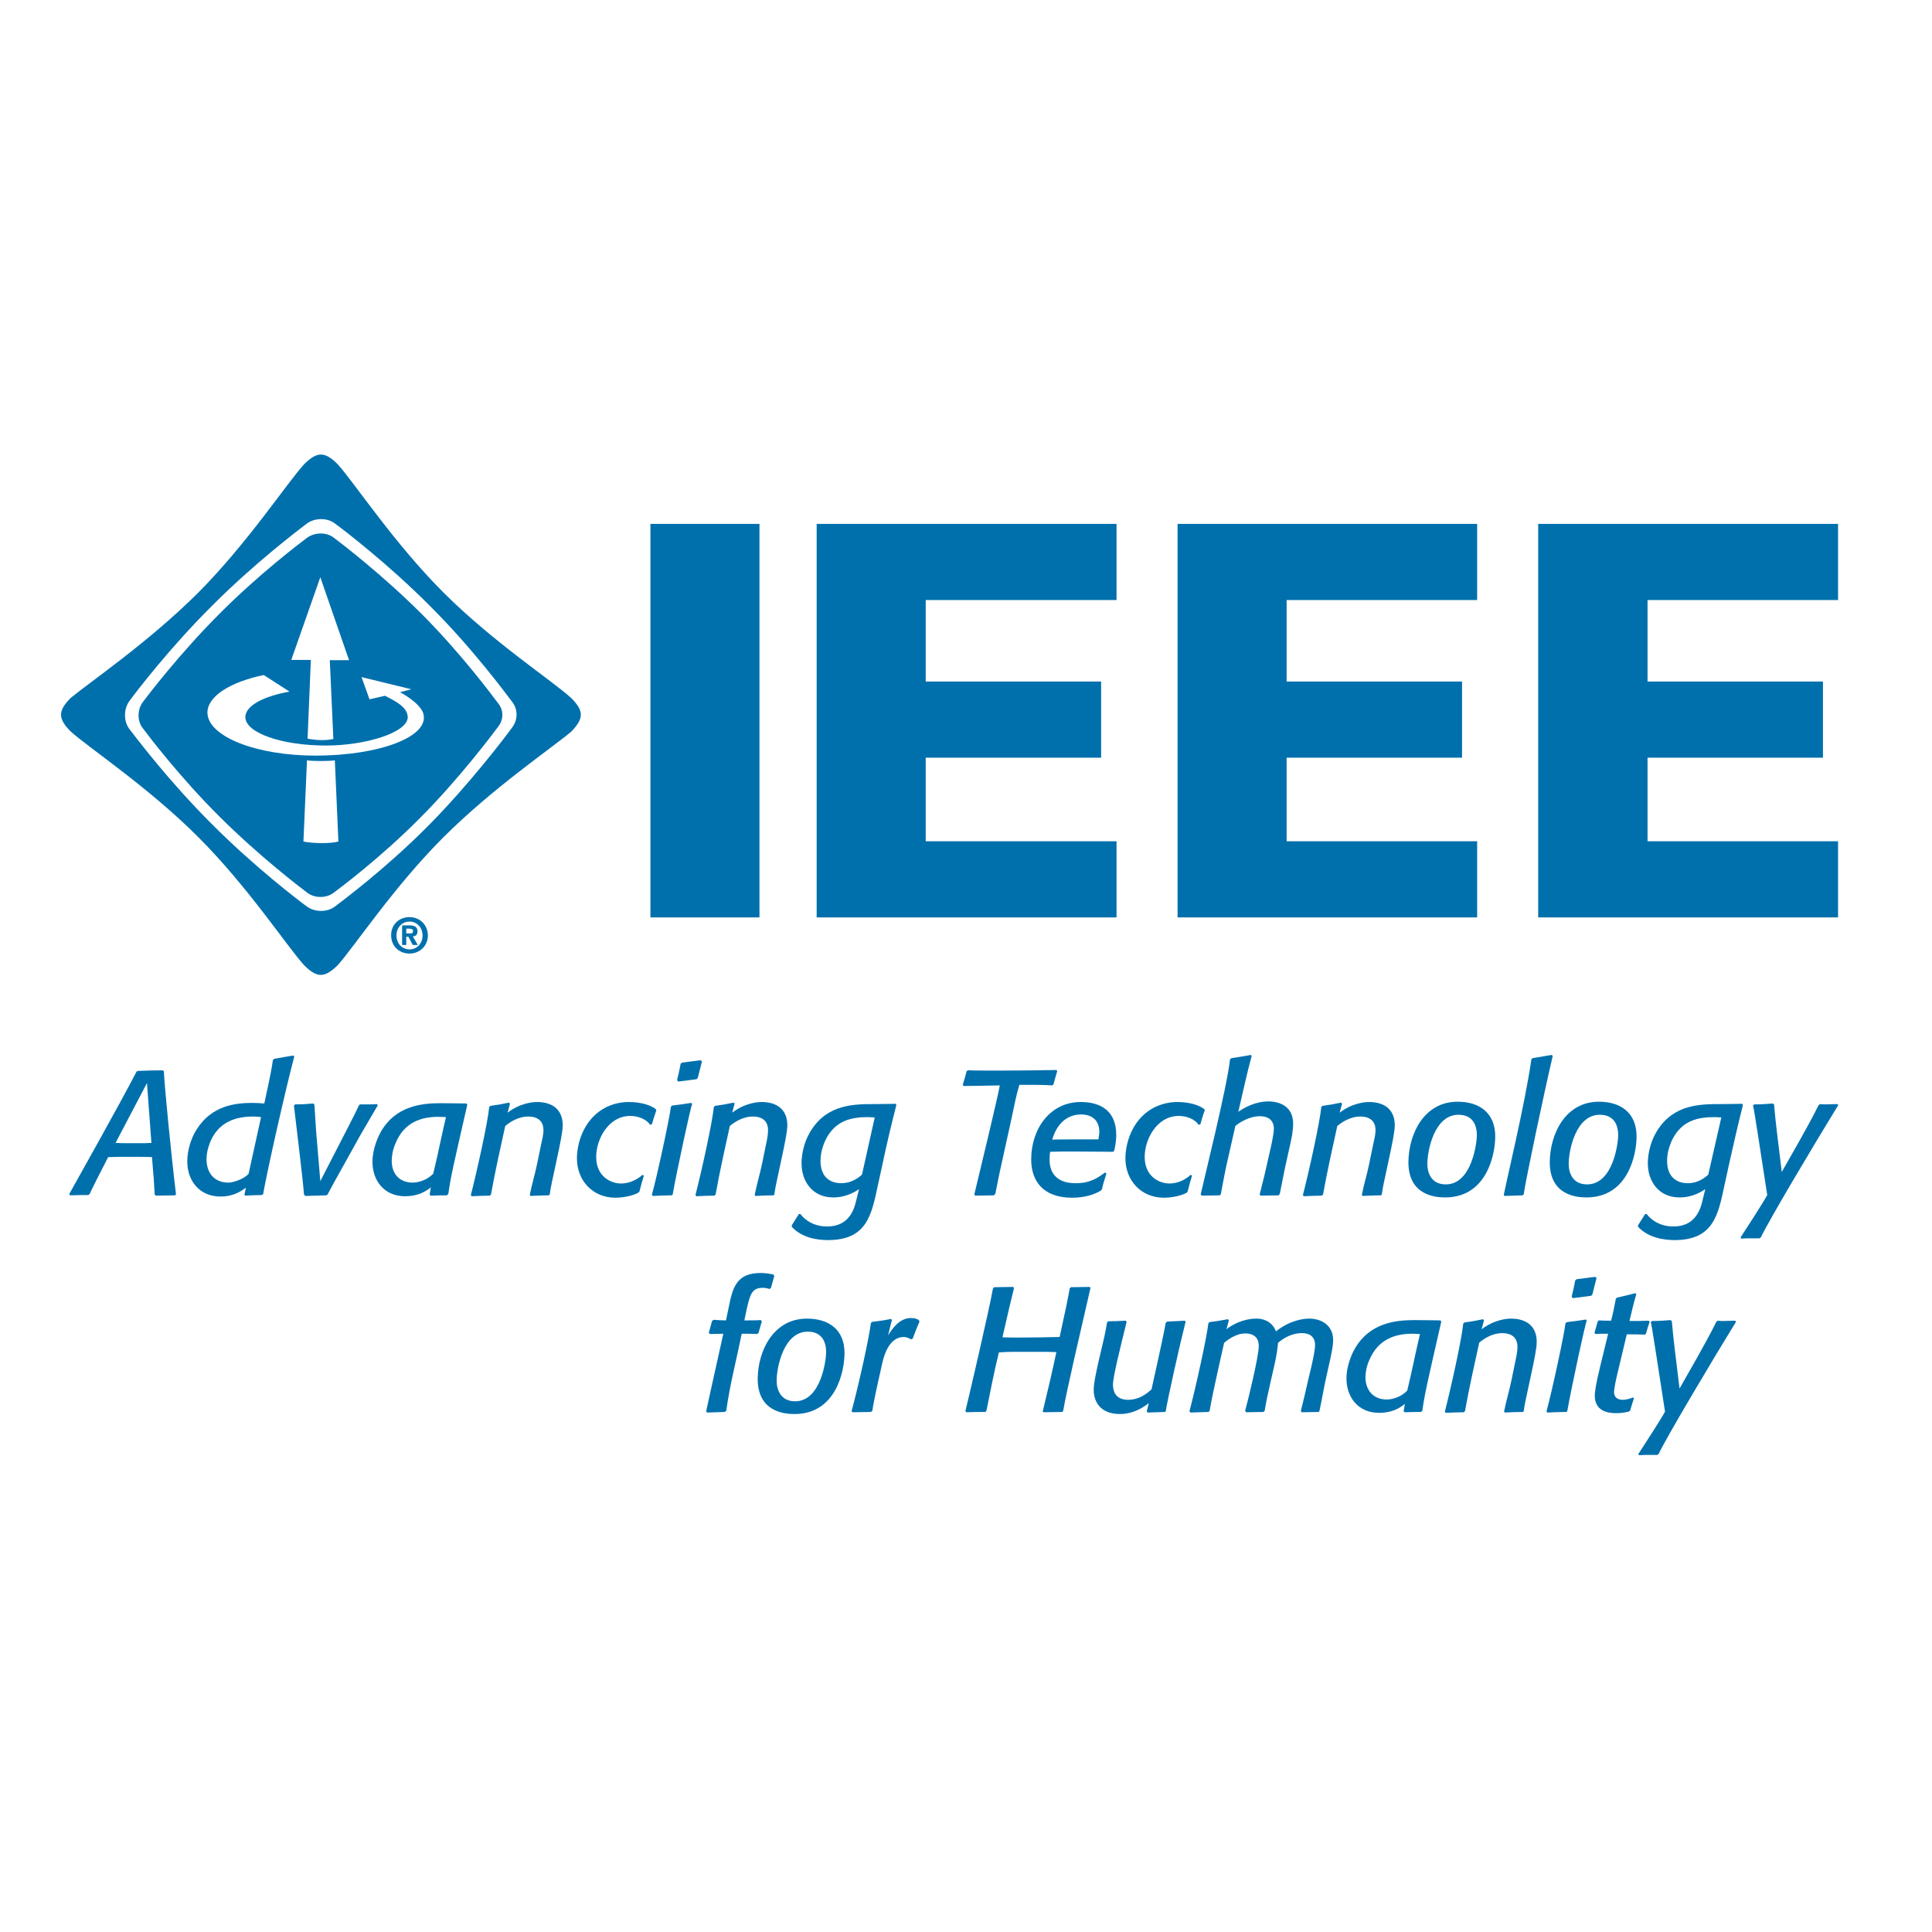 <?xml version="1.0" encoding="utf-8"?>
<!-- Generator: Adobe Illustrator 19.2.1, SVG Export Plug-In . SVG Version: 6.00 Build 0)  -->
<svg version="1.1" id="layer" xmlns="http://www.w3.org/2000/svg" xmlns:xlink="http://www.w3.org/1999/xlink" x="0px" y="0px"
	 viewBox="0 0 652 652" style="enable-background:new 0 0 652 652;" xml:space="preserve">
<style type="text/css">
	.st0{fill:#0070AD;}
</style>
<g>
	<path class="st0" d="M49.6,365.5L39,385.7c1.5,0.1,2.7,0.1,4,0.1h4c1.5,0,2.6,0,4.1-0.1L49.6,365.5z M59,403.4
		c-2.4,0-4,0.1-6.4,0.1l-0.4-0.4c-0.2-2.7-0.2-4.7-0.5-7.4l-0.4-5.2c-1.5-0.1-4.4-0.1-5.9-0.1h-3.2c-1.6,0-3.1,0-5.7,0.1l-2.3,4.5
		c-1.4,2.7-2.4,4.7-3.7,7.4l-0.2,0.5l-0.5,0.4c-2.3,0-3.9,0-6.2,0.1l-0.2-0.5c1.1-2,17.1-30.4,22.7-41.3l0.5-0.2
		c3.1-0.1,6.1-0.2,8.3-0.2l0.4,0.3c0.2,5,2.4,27.5,4.1,41.6L59,403.4z"/>
	<path class="st0" d="M88.1,377c-0.5-0.1-1.5-0.2-2.7-0.2c-8.1,0-12.1,3.5-14.2,8c-0.4,0.9-1.5,3.5-1.5,6.4c0,4.4,2.4,7.9,7.4,7.9
		c1.4,0,5.2-1.1,6.8-3L88.1,377z M88.3,403.3c-2.1,0-3.5,0.1-5.6,0.2l-0.2-0.4l0.5-2.3c-1.9,1.4-4.4,3-8.6,3
		c-7.1,0-11.2-5.3-11.2-11.9c0-3.3,1.1-7.6,3.2-10.8c5-7.9,12.8-8.9,18.8-8.9c1.5,0,2.6,0.1,4,0.2c2.1-9.7,2.5-11.8,2.9-14.7
		l0.5-0.4c2.4-0.4,4-0.7,6.4-1.1l0.3,0.4c-2.7,10.1-9,37.8-10.5,46.4L88.3,403.3z"/>
	<path class="st0" d="M110,403.4c-2.6,0.1-4.3,0.1-6.9,0.2l-0.5-0.4c-0.4-5.5-2.7-23.8-3.4-30.1l0.4-0.4c2.3,0,3.9-0.1,6.1-0.3
		l0.4,0.4c0.2,3.4,0.4,5.8,0.6,9.2l1.4,16.6c10-19.5,11.4-22,13.1-25.7l0.5-0.2h2.3c1.2,0,2,0,3.2-0.1l0.3,0.4
		c-1.8,3.1-4,6.8-5.9,10.1l-5,9c-2.1,3.8-4,7.1-6.1,11.1L110,403.4z"/>
	<path class="st0" d="M139.3,399.1c1.8,0,4.8-0.8,6.9-3c1.5-6.1,2.7-12.3,4.3-19.1c-0.7,0-1.6-0.1-2.6-0.1c-5.7,0-11.5,1.8-14.4,8.9
		c-0.4,0.8-1.3,3.2-1.3,6C132.2,396,134.7,399.1,139.3,399.1 M150.8,403.4h-1.5c-1.5,0-2.6,0.1-4,0.1l-0.3-0.4l0.4-2.4
		c-2.8,2.3-5.8,3-8.7,3c-7,0-11-5.2-11-11.6c0-4.4,1.9-8.5,2.8-10.1c4.9-8.7,13.7-9.7,20-9.7c2.8,0,8.9,0.1,8.9,0.1l0.3,0.4
		c-4.8,21-5.6,24.4-6.4,30.1L150.8,403.4z"/>
	<path class="st0" d="M185.1,403.4c-2.3,0-3.8,0.1-6.1,0.2l-0.2-0.4c0.8-4,1.7-6.7,2.5-10.6l1.4-6.8c0.2-0.9,0.7-2.8,0.7-4.4
		c0-4.4-3.9-4.6-5.1-4.6c-3.6,0-6.5,2.1-7.8,3.2c-1.7,7.7-3.4,15.3-4.8,23.1l-0.4,0.4c-2.3,0-3.8,0.1-6.1,0.2l-0.3-0.4
		c2-7.8,5.7-24.4,6.2-29.7l0.4-0.4c2.3-0.3,4-0.6,6.3-1.1l0.3,0.4l-0.8,3c4.3-3.3,8.6-3.6,10-3.6c1.8,0,8.6,0.3,8.6,7.9
		c0,2-0.8,5.9-2,11.5l-0.9,4.2c-0.6,2.9-1.1,4.8-1.5,7.7L185.1,403.4z"/>
	<path class="st0" d="M215.4,402.5c-2.1,1.2-5.6,1.7-7.7,1.7c-7.7,0-13-5.8-13-13.3c0-4.9,2.1-12.6,8.7-16.6
		c3.4-2.1,7.1-2.4,8.7-2.4c4.2,0,7.4,1,9.2,2.4l0.2,0.4c-0.6,1.7-1,3-1.5,4.7l-0.6,0.2c-1-1.6-3.6-3-6.7-3
		c-7.4,0-11.5,7.9-11.5,13.8c0,7,5.4,9,8.3,9c1,0,4.1-0.1,7.3-2.9l0.5,0.2c-0.6,2-1,3.3-1.5,5.4L215.4,402.5z"/>
	<path class="st0" d="M235.1,364.2c-2.3,0.3-3.9,0.5-6.2,0.8l-0.4-0.5c0.5-2,0.8-3.4,1.2-5.5l0.5-0.4c2.3-0.3,3.9-0.5,6.2-0.8
		l0.5,0.4c-0.5,2-0.9,3.5-1.4,5.5L235.1,364.2z M226.6,403.4c-2.3,0-4,0.1-6.3,0.2l-0.3-0.4c1.9-6.9,6.1-26.5,6.4-29.7l0.4-0.4
		c2.4-0.3,4.1-0.5,6.5-0.9l0.3,0.4c-0.3-0.1-5.2,22.6-6.6,30.6L226.6,403.4z"/>
	<path class="st0" d="M261,403.4c-2.3,0-3.8,0.1-6.1,0.2l-0.2-0.4c0.8-4,1.7-6.7,2.5-10.6l1.4-6.8c0.2-0.9,0.6-2.8,0.6-4.4
		c0-4.4-3.9-4.6-5.1-4.6c-3.6,0-6.5,2.1-7.8,3.2c-1.7,7.7-3.4,15.3-4.8,23.1l-0.4,0.4c-2.3,0-3.8,0.1-6.1,0.2l-0.3-0.4
		c2-7.8,5.7-24.4,6.2-29.7l0.4-0.4c2.3-0.3,4-0.6,6.3-1.1l0.3,0.4l-0.8,3c4.3-3.3,8.6-3.6,10-3.6c1.8,0,8.6,0.3,8.6,7.9
		c0,2-0.8,5.9-2,11.5l-0.9,4.2c-0.6,2.9-1.1,4.8-1.5,7.7L261,403.4z"/>
	<path class="st0" d="M295.2,377.1c0,0-1.8-0.1-2.3-0.1c-5.4,0-11.1,1-14.4,7.9c-1.4,3.1-1.6,5.5-1.6,6.8c0,6.2,4,7.6,7,7.6
		c3.3,0,5.7-1.7,7-2.9L295.2,377.1z M302.5,372.9c-1.7,6.7-3.2,12.9-4.6,19.6l-1.7,7.8c-2.1,9.9-3.8,18.2-16.8,18.2
		c-3.6,0-8.9-0.8-12.2-4.5v-0.5c0.9-1.4,1.5-2.4,2.4-3.8h0.5c1.6,2.1,4.6,4.2,9,4.2c8.9,0,9.6-8.2,10.2-10.2l0.6-2.4
		c-3.9,2.7-7.4,2.8-8.7,2.8c-7,0-10.7-5.4-10.7-11.5c0-1.5,0.2-6.5,3.4-11.4c5.6-8.6,14.5-8.6,21.3-8.6c3,0,7.1-0.1,7.1-0.1
		L302.5,372.9z"/>
	<path class="st0" d="M335.4,403.4c-2.3,0-3.9,0.1-6.3,0.1l-0.3-0.4c1.4-5.8,8.1-33.5,8.6-36.8c-6.5,0.1-9.4,0.2-12.2,0.2l-0.3-0.4
		c0.5-1.7,0.9-2.9,1.3-4.6l0.5-0.3c2.7,0.1,7.1,0.1,10.6,0.1c3.4,0,15.6-0.1,19.2-0.2l0.3,0.3c-0.5,1.6-0.8,2.9-1.3,4.6l-0.4,0.3
		c-2.4-0.2-5.9-0.2-11.1-0.2c-1.2,4.1-1.7,7-2.6,11.2l-3,13.6c-0.9,4-1.7,7.8-2.5,12L335.4,403.4z"/>
	<path class="st0" d="M370.7,384.5c0.2-1.4,0.3-2,0.3-2.6c-0.1-5.4-4.6-5.8-6.1-5.8c-6.9,0-9.2,6.3-9.8,8.5
		C355.1,384.5,366.9,384.5,370.7,384.5 M371.5,401.8c-2,1.2-5.1,2.4-9.7,2.4c-10.2,0-13.8-6.1-13.8-12.9c0-10.4,6.4-19.4,16.7-19.4
		c7,0,12,3.2,12,11.1c0,2.4-0.5,4.5-0.7,5.4l-0.4,0.3c-3.1,0-8.7-0.1-13.9-0.1c-2.7,0-4.6,0-7.3,0.1c-0.1,0.4-0.2,1.4-0.2,2.6
		c0,7.8,6.8,8,8.9,8c4.9,0,7.5-1.9,9.8-3.6l0.5,0.3c-0.6,2-1.1,3.3-1.5,5.3L371.5,401.8z"/>
	<path class="st0" d="M400.5,402.5c-2.1,1.2-5.6,1.7-7.7,1.7c-7.7,0-13-5.8-13-13.3c0-4.9,2.1-12.6,8.7-16.6
		c3.5-2.1,7.1-2.4,8.7-2.4c4.2,0,7.4,1,9.2,2.4l0.2,0.4c-0.7,1.7-1,3-1.5,4.7l-0.6,0.2c-1-1.6-3.6-3-6.7-3
		c-7.4,0-11.5,7.9-11.5,13.8c0,7,5.4,9,8.3,9c1,0,4.1-0.1,7.2-2.9l0.5,0.2c-0.6,2-1,3.3-1.5,5.4L400.5,402.5z"/>
	<path class="st0" d="M431.5,403.4c-2.3,0-3.9,0.1-6.1,0.1l-0.3-0.4c0.5-2.1,1.2-4.7,1.7-6.8l1.7-7.5c0.4-1.6,1.4-6.2,1.4-7.8
		c0-4.2-3.7-4.3-4.8-4.3c-3.7,0-7.2,2.4-8.2,3.3l-2.4,10.6c-1,4.2-1.7,8.1-2.5,12.4l-0.4,0.4c-2.2,0-3.8,0.1-6,0.1l-0.4-0.4
		c0.8-3.8,9-36.6,9.9-45.6l0.5-0.4c2.4-0.4,4.1-0.6,6.5-1.1l0.3,0.4c-1.7,6.2-3,12.5-4.5,18.8c1.8-1.2,5.4-3.5,10.3-3.5
		c1.5,0,8.2,0.4,8.2,7.5c0,2.6-0.6,5.3-1.1,7.5l-1.6,7.2c-0.6,3-1.2,6.1-1.8,9L431.5,403.4z"/>
	<path class="st0" d="M465.9,403.4c-2.3,0-3.8,0.1-6.1,0.2l-0.2-0.4c0.8-4,1.7-6.7,2.5-10.6l1.4-6.8c0.2-0.9,0.7-2.8,0.7-4.4
		c0-4.4-3.9-4.6-5.1-4.6c-3.6,0-6.5,2.1-7.8,3.2c-1.7,7.7-3.4,15.3-4.8,23.1l-0.4,0.4c-2.3,0-3.8,0.1-6.1,0.2l-0.3-0.4
		c2-7.8,5.7-24.4,6.2-29.7l0.4-0.4c2.3-0.3,4-0.6,6.3-1.1l0.3,0.4l-0.8,3c4.3-3.3,8.6-3.6,10-3.6c1.8,0,8.6,0.3,8.6,7.9
		c0,2-0.8,5.9-2,11.5l-0.9,4.2c-0.6,2.9-1.1,4.8-1.5,7.7L465.9,403.4z"/>
	<path class="st0" d="M487.9,399.7c9,0,10.5-14.5,10.5-16.5c0-5.8-3.5-7-6.2-7c-8.2,0-10.5,12.2-10.5,16.5
		C481.7,396.5,483.5,399.7,487.9,399.7 M491.9,371.8c7.4,0,12.7,3.8,12.7,11.7c0,6.2-2.9,20.6-16.9,20.6c-3.7,0-12.4-0.9-12.4-11.9
		C475.4,382.6,480.6,371.8,491.9,371.8"/>
	<path class="st0" d="M513.8,403.4c-2.2,0.1-3.8,0.1-6.1,0.2l-0.2-0.4c0.9-4.8,7.2-30.9,9.3-45.7l0.4-0.4c2.4-0.4,4.1-0.7,6.5-1.1
		l0.3,0.4c-3,12.8-9,41.2-9.8,46.7L513.8,403.4z"/>
	<path class="st0" d="M535.6,399.7c9,0,10.5-14.5,10.5-16.5c0-5.8-3.5-7-6.2-7c-8.2,0-10.5,12.2-10.5,16.5
		C529.4,396.5,531.2,399.7,535.6,399.7 M539.6,371.8c7.4,0,12.7,3.8,12.7,11.7c0,6.2-2.9,20.6-16.9,20.6c-3.7,0-12.4-0.9-12.4-11.9
		C523.1,382.6,528.3,371.8,539.6,371.8"/>
	<path class="st0" d="M580.9,377.1c0,0-1.8-0.1-2.3-0.1c-5.4,0-11.1,1-14.4,7.9c-1.4,3.1-1.6,5.5-1.6,6.8c0,6.2,4,7.6,7,7.6
		c3.3,0,5.6-1.7,6.9-2.9L580.9,377.1z M588.2,372.9c-1.7,6.7-3.1,12.9-4.6,19.6l-1.7,7.8c-2.1,9.9-3.8,18.2-16.8,18.2
		c-3.6,0-8.9-0.8-12.3-4.5v-0.5c0.9-1.4,1.5-2.4,2.4-3.8h0.5c1.6,2.1,4.6,4.2,9,4.2c8.9,0,9.6-8.2,10.2-10.2l0.6-2.4
		c-3.9,2.7-7.4,2.8-8.7,2.8c-7,0-10.7-5.4-10.7-11.5c0-1.5,0.2-6.5,3.4-11.4c5.6-8.6,14.5-8.6,21.3-8.6c3,0,7.1-0.1,7.1-0.1
		L588.2,372.9z"/>
	<path class="st0" d="M620.4,372.9c-7.1,11.5-23.8,39.5-26.1,44.6l-0.5,0.4h-2.7c-1.2,0-2.3,0-3.5,0.1l-0.2-0.4
		c1.7-2.6,7.6-11.7,9-14.3c-2.3-14.8-4.5-29.5-4.8-30.2l0.4-0.4c2.3,0,3.9-0.1,6.2-0.3l0.5,0.3c0.3,3.3,0.5,5.6,0.9,8.8l1.7,14
		l5.8-10.2c2.2-4,4.5-8,6.6-12.3l0.5-0.4c0.6,0.1,1.3,0.1,2,0.1c1.4,0,2.4-0.1,3.8-0.1L620.4,372.9z"/>
	<path class="st0" d="M244.6,476.5c-2.3,0.1-3.8,0.1-6,0.2l-0.3-0.4c2.1-9.7,0.9-4,5.8-26.2c-1.1,0-2.9,0.1-4.5,0.1l-0.4-0.4
		c0.4-1.5,0.7-2.5,1.1-4l0.5-0.4c1.5,0.1,2.7,0.2,4.2,0.2l0.9-4.3c1.3-6.4,2.4-11.7,10.8-11.7c2.1,0,3.5,0.4,4.3,0.5l0.3,0.5
		c-0.4,1.5-0.7,2.6-1.1,4l-0.5,0.4c-0.4-0.1-1.2-0.4-2.3-0.4c-3.7,0-4.3,2.4-5.4,7.2l-0.8,3.8h1c1.7,0,2.9,0,4.6-0.1l0.3,0.5
		c-0.4,1.2-0.7,2.4-1.1,3.8l-0.5,0.4c-1.9-0.1-3.3-0.1-5.2-0.1c-1.9,9.5-3.9,16.7-5.2,26L244.6,476.5z"/>
	<path class="st0" d="M268.3,472.9c9,0,10.5-14.5,10.5-16.5c0-5.8-3.5-7-6.2-7c-8.2,0-10.5,12.2-10.5,16.5
		C262.1,469.6,263.9,472.9,268.3,472.9 M272.3,445c7.4,0,12.7,3.7,12.7,11.6c0,6.2-2.9,20.6-16.9,20.6c-3.7,0-12.4-0.9-12.4-11.9
		C255.8,455.7,261.1,445,272.3,445"/>
	<path class="st0" d="M293.9,476.5c-2.3,0-3.9,0.1-6.2,0.1l-0.3-0.4c2.5-9.3,5.9-24.7,6.5-29.7l0.4-0.4c2.4-0.3,4.1-0.5,6.4-1
		l0.3,0.4c-0.5,1.7-0.8,3.3-1.3,5.2c0.9-1.5,3.5-5.9,7.7-5.9c1.3,0,2.1,0.3,2.7,0.7l0.2,0.5c-0.9,2.1-1.5,3.6-2.3,5.8l-0.6,0.2
		c-0.4-0.3-1.4-0.8-2.5-0.8c-1.6,0-5.3,0.8-7.1,8.6c-0.5,2.3-2.9,12.5-3.4,16.3L293.9,476.5z"/>
	<path class="st0" d="M358.5,476.5c-1.7,0-4,0.1-6.4,0.1l-0.2-0.3c1.8-7.4,3-12.5,4.6-20c-2.3-0.1-3.9-0.1-6.1-0.1h-6.2
		c-2.6,0-4.5,0-7.1,0.2c-1.6,6.5-2.9,13.2-4.2,19.7l-0.4,0.4c-2.4,0-4,0-6.4,0.1l-0.3-0.4c0.7-2.7,8-34,9.3-41.4l0.4-0.4
		c2.4,0,4-0.1,6.4-0.1l0.3,0.4c-1.7,7.1-1.5,6-3.9,16.6c0.2,0,2.4,0.1,4,0.1c5.3,0,11.3-0.1,15.3-0.2c2.1-9.5,2.8-13,3.4-16.4
		l0.4-0.4c2.4,0,4-0.1,6.4-0.1l0.2,0.4c-3.7,16.1-7.9,34-9.2,41.4L358.5,476.5z"/>
	<path class="st0" d="M393.1,476.5c-2.1,0.1-3.7,0.1-5.8,0.2l-0.3-0.4l0.7-2.8c-3.1,2.5-6.5,3.7-9.7,3.7c-7.3,0-8.9-4.9-8.9-8.1
		c0-2.1,0.5-4.4,1.5-9.1l1.3-5.5c0.6-2.6,1.1-4.5,1.7-8.2l0.4-0.4c2.2,0,3.7-0.1,5.9-0.2l0.3,0.4c-2.2,9-4.6,18.5-4.6,21.2
		c0,1.7,0.5,5.1,5.1,5.1c2.7,0,5.3-1.1,7.9-3.5c3.1-13.9,4.5-20.6,4.8-22.5l0.5-0.4c2.2-0.1,3.8-0.2,6-0.3l0.2,0.4
		c-1.8,7-6.1,26.2-6.7,30.2L393.1,476.5z"/>
	<path class="st0" d="M445.1,476.5c-2.1,0-3.7,0.1-5.8,0.1l-0.3-0.4c0.9-3.5,1.7-7.1,2.5-10.6l1.1-4.6c0.8-3.6,1.2-5.8,1.2-7
		c0-4-3.4-4.1-4.5-4.1c-3.7,0-6.7,2.1-8,3.3c-0.1,1.2-0.4,4.1-1.3,7.8l-1.4,6.2c-0.7,3-1.3,5.8-1.8,8.9l-0.4,0.4
		c-2.2,0-3.7,0.1-5.9,0.1l-0.3-0.5c1-3.6,4.6-18.3,4.6-21.9c0-3.9-3.3-4.2-4.5-4.2c-3.2,0-6.1,2.2-7.2,3.2l-2,8.9
		c-1.1,5.2-2,8.9-2.9,14.1l-0.4,0.3c-2.3,0.1-3.8,0.1-6,0.2l-0.4-0.4c2.3-8.7,5.8-24.8,6.4-29.7l0.3-0.4c2.4-0.3,4.1-0.6,6.3-1
		l0.3,0.4l-0.8,3c1.7-1.4,5.5-3.6,10.2-3.6c1.4,0,5,0.4,6.5,4.3c4.9-3.9,9.6-4.3,11.2-4.3c4.3,0,8.1,2.4,8.1,7.2c0,2-0.5,4.2-1,6.6
		l-1,4.5c-1.1,4.7-1.6,8.1-2.6,12.8L445.1,476.5z"/>
	<path class="st0" d="M468,472.3c1.8,0,4.8-0.8,6.9-3c1.5-6.1,2.7-12.3,4.3-19.1c-0.7,0-1.6-0.1-2.6-0.1c-5.7,0-11.5,1.8-14.5,8.9
		c-0.4,0.8-1.3,3.2-1.3,6C460.9,469.1,463.4,472.3,468,472.3 M479.5,476.5H478c-1.5,0-2.6,0.1-4,0.1l-0.3-0.4l0.4-2.4
		c-2.8,2.3-5.8,3-8.7,3c-7,0-11-5.2-11-11.6c0-4.4,1.9-8.5,2.8-10c4.9-8.7,13.7-9.7,20-9.7c2.8,0,8.9,0.1,8.9,0.1l0.3,0.4
		c-4.8,21-5.6,24.4-6.4,30.1L479.5,476.5z"/>
	<path class="st0" d="M513.9,476.5c-2.3,0-3.8,0.1-6.1,0.2l-0.2-0.4c0.8-4,1.7-6.7,2.5-10.6l1.4-6.8c0.2-0.9,0.6-2.8,0.6-4.4
		c0-4.4-3.9-4.6-5.1-4.6c-3.6,0-6.5,2.1-7.8,3.2c-1.7,7.7-3.4,15.3-4.8,23.1l-0.4,0.4c-2.3,0-3.8,0.1-6.1,0.2l-0.3-0.4
		c2-7.8,5.7-24.4,6.2-29.7l0.4-0.4c2.3-0.3,4-0.6,6.3-1.1l0.3,0.4l-0.8,3c4.3-3.3,8.6-3.6,10-3.6c1.8,0,8.6,0.3,8.6,7.9
		c0,2-0.8,6-2,11.5l-0.9,4.2c-0.6,2.9-1.1,4.8-1.5,7.7L513.9,476.5z"/>
	<path class="st0" d="M537,437.3c-2.3,0.3-3.9,0.5-6.2,0.8l-0.4-0.5c0.5-2,0.8-3.4,1.2-5.5l0.5-0.4c2.3-0.3,3.9-0.5,6.2-0.8l0.5,0.4
		c-0.5,2-0.9,3.4-1.4,5.5L537,437.3z M528.5,476.5c-2.3,0-4,0.1-6.3,0.2l-0.3-0.4c1.9-6.9,6.1-26.5,6.4-29.7l0.4-0.4
		c2.4-0.3,4.1-0.5,6.5-0.9l0.3,0.4c-0.3-0.1-5.2,22.6-6.6,30.6L528.5,476.5z"/>
	<path class="st0" d="M549.6,476.4c-2,0.5-3.5,0.5-4.3,0.5c-5.6,0-7.1-2.9-7.1-5.9c0-2.3,1.2-7.5,3-14.7l1.5-6.2h-1.2
		c-1.1,0-2,0-3.1,0.1l-0.3-0.4c0.4-1.4,0.7-2.4,1.1-3.9l0.4-0.3c1.6,0.1,2.6,0.1,4.1,0.1c0.7-2.7,1.1-4.7,1.6-7.4l0.4-0.4
		c2.3-0.5,3.9-0.9,6.2-1.5l0.3,0.4c-0.5,1.6-0.8,2.8-1.2,4.4l-1.1,4.6c2.4,0,4.1,0,6.5-0.1l0.3,0.4c-0.5,1.4-0.8,2.5-1.2,3.9
		l-0.4,0.4c-2.3-0.1-3.9-0.1-6.1-0.1l-3.2,13.4c-0.3,1.2-1.1,4.9-1.1,6.1c0,1.9,1.4,2.6,2.9,2.6c1.5,0,3-0.6,3.5-0.8l0.3,0.3
		c-0.5,1.5-0.8,2.6-1.3,4.2L549.6,476.4z"/>
	<path class="st0" d="M585.9,446c-7.1,11.5-23.8,39.5-26.1,44.6l-0.5,0.4h-2.7c-1.2,0-2.3,0-3.5,0.1l-0.2-0.4
		c1.7-2.6,7.6-11.7,9-14.3c-2.3-14.8-4.5-29.5-4.8-30.2l0.4-0.4c2.3,0,3.9-0.1,6.2-0.3l0.5,0.3c0.3,3.3,0.5,5.6,0.9,8.8l1.7,14
		l5.8-10.2c2.2-4,4.5-8,6.6-12.3l0.5-0.4c0.7,0.1,1.3,0.1,2,0.1c1.4,0,2.4-0.1,3.8-0.1L585.9,446z"/>
	<rect x="219.5" y="176.8" class="st0" width="36.8" height="132.8"/>
	<polygon class="st0" points="275.6,309.6 275.6,176.8 376.8,176.8 376.8,202.5 312.4,202.5 312.4,230 371.6,230 371.6,255.7 
		312.4,255.7 312.4,283.9 376.8,283.9 376.8,309.6 	"/>
	<polygon class="st0" points="397.4,309.6 397.4,176.8 498.5,176.8 498.5,202.5 434.2,202.5 434.2,230 493.4,230 493.4,255.7 
		434.2,255.7 434.2,283.9 498.5,283.9 498.5,309.6 	"/>
	<polygon class="st0" points="519.1,309.6 519.1,176.8 620.3,176.8 620.3,202.5 556,202.5 556,230 615.2,230 615.2,255.7 556,255.7 
		556,283.9 620.3,283.9 620.3,309.6 	"/>
	<path class="st0" d="M172.7,245.7c-1.9,2.6-14.1,18.8-28.3,33.1l0,0c-14.2,14.3-28.7,25.1-31.2,27l0,0c-2.7,2.2-7.1,2.1-9.8,0
		c-2.6-1.9-17.7-13.4-31.9-27.7l0,0c-14.3-14.2-25.7-29.3-27.7-31.9l0,0c-2.2-2.7-2.1-7.1,0-9.8c1.9-2.6,13.4-17.7,27.7-31.9l0,0
		c14.2-14.3,29.3-25.7,31.9-27.7c2.7-2.1,7.1-2.2,9.8,0v0h0c2.6,1.9,17.7,13.4,31.9,27.7l0,0c14.3,14.2,25.8,29.8,27.7,32.3l0,0
		C174.9,239.5,174.8,243,172.7,245.7 M192.7,235.5c-6.5-5.9-26.4-18.9-43.1-35.6c-16.6-16.6-29.8-36.7-35.6-43.2
		c-4.4-4.4-7-4.4-11.4,0c-5.8,6.4-19.1,26.6-35.6,43.2c-16.7,16.7-36.7,30.3-43.1,35.6c-4.4,4.4-4.4,7,0,11.4
		c6.4,5.7,26.6,19.1,43.1,35.7c16.7,16.7,29.8,36.7,35.6,43.1c4.4,4.4,6.9,4.4,11.4,0c5.7-6.4,18.9-26.4,35.6-43.1
		c16.6-16.6,36.8-30.3,43.2-35.7C197.1,242.4,197.1,239.9,192.7,235.5"/>
	<path class="st0" d="M106.5,255c-20.2,0-36.4-6.5-36.5-14.5c0-5.5,7.6-10.3,19-12.7l8.7,5.6c-8.9,1.6-14.9,4.8-14.9,8.6
		c0,5.3,12.2,9.6,27.3,9.6c13,0,27.5-4.3,27.5-9.6c-0.1-3.3-3.9-5.3-7.7-7.2l-5.2,1.2l-2.7-7.5l16.8,4.1l-3.8,1c0,0,6.4,3.3,7.8,7
		C145.4,248.6,127.9,255,106.5,255 M102.4,284l1.2-27.4c1.9,0.3,7.5,0.3,9.4,0l1.2,27.4C111.1,284.8,105.4,284.6,102.4,284
		 M108.1,194.8l9.7,28l-6.5,0l1.2,26.6c-3.2,0.6-5.6,0.4-8.7-0.1l1.1-26.6h-6.6L108.1,194.8z M168,237.2c-1.8-2.4-12.5-16.8-25.7-30
		l0,0c-13.2-13.2-27.2-23.9-29.6-25.7l0,0l0,0c-2.5-2-6.5-1.9-9.1,0c-2.4,1.8-16.4,12.4-29.6,25.7l0,0
		c-13.2,13.2-23.9,27.2-25.7,29.6c-2,2.5-2.1,6.6,0,9.1l0,0c1.8,2.4,12.4,16.4,25.7,29.6l0,0c13.2,13.2,27.2,23.9,29.6,25.7
		c2.5,2,6.6,2,9.1,0l0,0c2.4-1.8,15.8-11.8,29-25.1l0,0c13.2-13.2,24.5-28.3,26.3-30.7C170,242.9,170.1,239.7,168,237.2L168,237.2z"
		/>
	<path class="st0" d="M138.4,315h-1.3v-1.6h1c0.5,0,1.3,0.1,1.3,0.7C139.4,314.9,139.1,315,138.4,315 M140.9,314.3c0-1.5-1-2-2.7-2
		h-2.5v6.6h1.4v-2.8h0.7l1.5,2.8h1.7l-1.7-2.9C140.2,316,140.9,315.5,140.9,314.3 M138.2,320.4L138.2,320.4c-2.4,0-4.4-1.9-4.4-4.7
		c0-2.8,2-4.7,4.4-4.7c2.4,0,4.4,1.9,4.4,4.7C142.6,318.5,140.6,320.4,138.2,320.4 M138.2,309.5c-3.3,0-6.2,2.3-6.2,6.1
		c0,3.9,2.9,6.2,6.2,6.2c3.2,0,6.2-2.3,6.2-6.2C144.3,311.8,141.4,309.5,138.2,309.5"/>
</g>
</svg>
